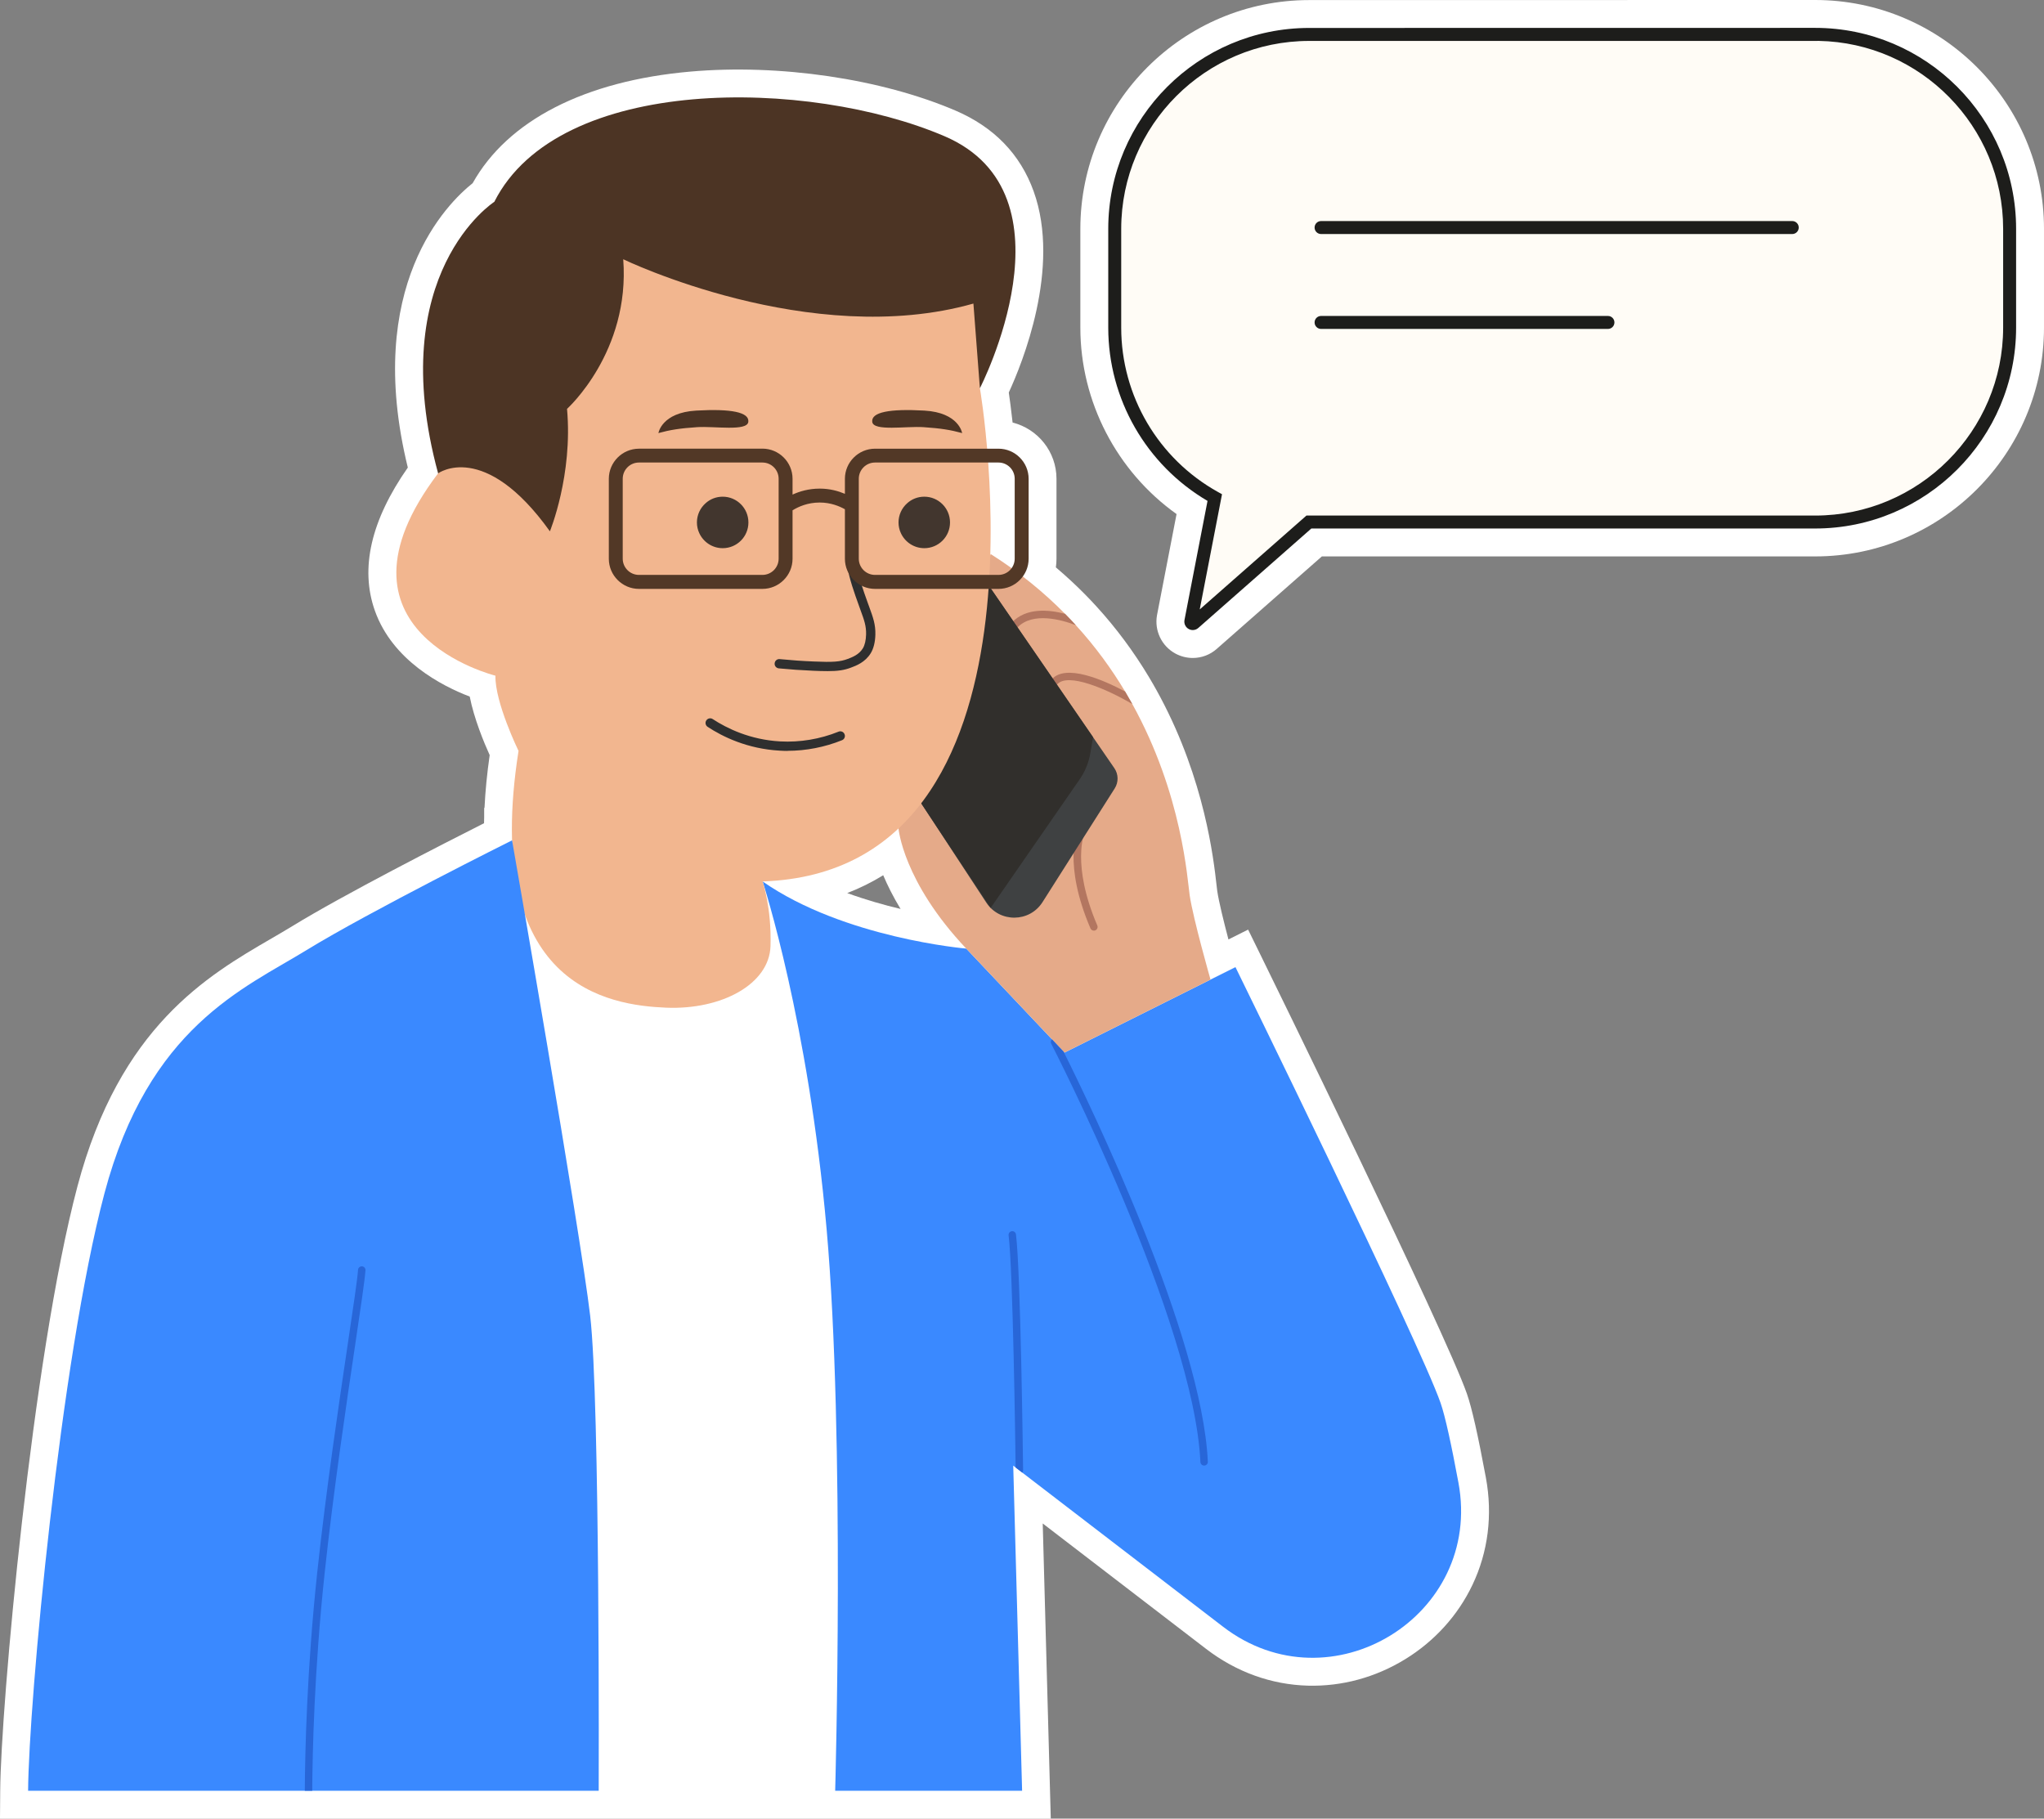 <?xml version="1.0" encoding="UTF-8"?>
<svg id="Livello_1" data-name="Livello 1" xmlns="http://www.w3.org/2000/svg" viewBox="0 0 1099.05 977.96">
  <rect x="0" y="0" width="1099.05" height="977.96" fill="#808080" stroke="none"/>
  <defs>
    <style>
      .cls-1 {
        fill: #e5aa89;
      }

      .cls-2 {
        fill: #312f2c;
      }

      .cls-3 {
        fill: #3a89ff;
      }

      .cls-4 {
        fill: #fff;
      }

      .cls-5 {
        fill: #2f2f2f;
      }

      .cls-6 {
        fill: #42362e;
      }

      .cls-7 {
        fill: #3f4142;
      }

      .cls-8 {
        fill: #fffcf6;
      }

      .cls-9 {
        fill: #2866d8;
      }

      .cls-10 {
        fill: #4c3424;
      }

      .cls-11 {
        fill: #1d1d1b;
      }

      .cls-12 {
        fill: #b37660;
      }

      .cls-13 {
        fill: #523826;
      }

      .cls-14 {
        fill: #f2b68f;
      }
    </style>
  </defs>
  <g>
    <path class="cls-4" d="M975.99,0l-272.03.04c-67.85,0-123.06,55.2-123.06,123.06v53.09c0,39.82,19.58,77.31,51.73,100.25l-10.48,54.2-.04.22c-1.46,8.22,2.46,16.47,9.76,20.51,2.89,1.6,6.16,2.45,9.47,2.45,4.8,0,9.39-1.75,12.94-4.92l56.48-49.69h265.23c67.85,0,123.06-55.2,123.06-123.06v-53.09c0-67.85-55.2-123.06-123.06-123.06Z"/>
    <path class="cls-4" d="M788.76,749.5c-11.66-33.43-106.94-227.78-111-236.04l-6.65-13.57-10.58,5.29c-2.55-9.68-5.17-20.32-6.01-25.97-.09-.6-.24-1.89-.39-3.26-1.59-14.1-6.36-56.28-30.29-101.16l-1.88-3.46c-.65-1.18-1.32-2.37-2-3.54l-2.13-3.64c-8.2-13.68-17.71-26.49-28.28-38.06-2.08-2.28-4.17-4.48-6.2-6.53-4.93-5-10.16-9.84-15.62-14.46.23-1.52.34-3.07.34-4.63v-42.99c0-14.58-10.05-26.86-23.6-30.26-.77-7.01-1.52-12.53-2.05-16.15,7.15-15.5,28.19-66.99,13.37-108.19-7.17-19.94-21.33-34.56-42.06-43.43-40.03-17.13-94.64-25.16-142.54-20.95-56.79,4.99-98.17,26.25-117.05,60.01-13.51,10.72-58.78,55.06-34.86,152.92-19.81,28.34-25.78,54.2-17.72,76.94,9.53,26.92,36.18,40.54,51.01,46.21,2.34,11.87,7.61,24.59,10.73,31.48-1.42,9.9-2.35,19.38-2.78,28.38l-.18-.03v4.81c-.03,1.16-.06,2.31-.07,3.46-20.98,10.59-75.61,38.47-103.21,55.42-3.47,2.13-7.19,4.29-11.12,6.57-34.4,19.99-81.52,47.36-104.31,133.34C17.17,730.32.43,918.43.11,962.86l-.11,15.11h449.07s115.93,0,115.93,0l-4.33-158.73,87.86,67.45c16.18,12.42,35.12,19.25,54.78,19.76,18.26.47,36.26-4.43,52.15-14.16,15.87-9.73,28.41-23.56,36.25-39.99,8.46-17.72,10.96-37.68,7.24-57.72-4.31-23.19-7.55-37.51-10.19-45.07ZM484.23,488.78c-8.92-2.13-18.77-4.92-28.68-8.54,6.79-2.62,13.25-5.82,19.35-9.59,2.27,5.37,5.29,11.48,9.33,18.13Z"/>
  </g>
  <g>
    <polygon class="cls-4" points="275.34 451.89 410.06 473.99 430.68 503.98 486.6 795.04 449.07 962.96 321.92 962.96 270.6 608.15 275.34 451.89"/>
    <g>
      <g>
        <path class="cls-8" d="M975.99,18.52h-272.03c-57.76,0-104.57,46.81-104.57,104.57v53.09c0,39.32,21.72,73.55,53.79,91.4l-12.86,66.51c-.17.98.98,1.64,1.71.98l61.77-54.34h272.2c57.76,0,104.57-46.81,104.57-104.57v-53.09c0-57.76-46.81-104.57-104.57-104.57v.03Z"/>
        <path class="cls-11" d="M641.34,338.81c-.75,0-1.5-.19-2.19-.57-1.7-.94-2.61-2.86-2.27-4.77l12.4-64.11c-32.99-19.38-53.38-54.85-53.38-93.18v-53.09c0-59.58,48.47-108.06,108.06-108.06l272.03-.04c59.58,0,108.06,48.48,108.06,108.06v53.09c0,59.58-48.47,108.06-108.06,108.06h-270.89l-60.78,53.48c-.82.74-1.89,1.13-2.98,1.13ZM639.72,332.44s-.03.03-.05.04l.05-.04ZM703.96,22.01c-55.74,0-101.09,45.35-101.09,101.09v53.09c0,36.65,19.92,70.5,51.99,88.35l2.21,1.23-11.98,61.95,57.38-50.48h273.52c55.74,0,101.09-45.35,101.09-101.09v-53.09c0-55.12-44.34-100.08-99.23-101.07l-1.86.02h-272.03Z"/>
      </g>
      <path class="cls-11" d="M963.68,125.85h-253.34c-1.93,0-3.49-1.56-3.49-3.49s1.56-3.49,3.49-3.49h253.34c1.93,0,3.49,1.56,3.49,3.49s-1.56,3.49-3.49,3.49Z"/>
      <path class="cls-11" d="M864.58,176.88h-154.24c-1.93,0-3.49-1.56-3.49-3.49s1.56-3.49,3.49-3.49h154.24c1.93,0,3.49,1.56,3.49,3.49s-1.56,3.49-3.49,3.49Z"/>
    </g>
    <path class="cls-3" d="M657.66,874.78l-107.96-82.88-3.6-2.77-1.29-.99,4.77,174.82h-100.51s5.36-189.37-4.6-301.97c-9.87-111.71-34.03-185.84-34.4-186.99,43.72,30.52,109.47,36.1,109.47,36.1l46.1,48.77,6.2,6.55.55.59,91.91-45.95s98.81,201.44,110.3,234.38c2.52,7.22,5.88,22.85,9.6,42.87,13.29,71.58-68.79,121.8-126.54,77.47Z"/>
    <path class="cls-1" d="M650.89,526.76l-78.5,39.25-52.85-55.91c-34.09-36.06-36.41-64.59-36.41-64.59l49.54-147.58c15.5,9.81,28.72,20.7,40,32.15,2,2.02,3.93,4.06,5.8,6.11,10.59,11.6,19.3,23.66,26.49,35.66h0c1.35,2.26,2.64,4.5,3.88,6.74h0c26.95,48.66,29.62,94.65,30.84,102.83,1.93,12.94,11.21,45.34,11.21,45.34Z"/>
    <path class="cls-12" d="M578.47,336.19c-7.58-2.91-23.17-7.35-31.42,1.25-.77.8-2.03.82-2.83.06-.8-.77-.82-2.03-.06-2.83,7.6-7.93,19.56-6.94,28.51-4.59,2,2.02,3.93,4.06,5.8,6.11Z"/>
    <path class="cls-12" d="M608.84,378.59c-13.96-8.19-34.62-17.03-40.34-10.63-.74.82-2,.89-2.82.16-.83-.74-.9-2-.16-2.83,7.51-8.4,27.29.09,39.44,6.56h0c1.35,2.26,2.64,4.5,3.88,6.74Z"/>
    <path class="cls-12" d="M588.17,500.44c-.78,0-1.51-.46-1.84-1.21-14.92-34.85-7.08-52.63-6.73-53.37.46-1,1.65-1.44,2.65-.98,1,.46,1.44,1.65.98,2.65-.11.24-7.33,17.19,6.78,50.13.43,1.02-.04,2.19-1.05,2.63-.26.11-.52.16-.79.16Z"/>
    <path class="cls-7" d="M495.33,431.98l34.98,53.35c7.17,10.94,23.24,10.82,30.25-.22l38.82-61.15c2.12-3.34,2.04-7.63-.2-10.89l-69.34-100.83-34.51,119.74Z"/>
    <path class="cls-2" d="M532.67,488.23l47.84-69.11c2.95-4.26,4.92-9.11,5.78-14.21l1.43-8.5-57.89-84.18-34.51,119.74,37.34,56.25Z"/>
    <path class="cls-9" d="M649.45,786.01c.05,1.1-.8,2.04-1.91,2.09h-.09c-1.06,0-1.95-.84-2-1.91-3.51-75.78-79.45-223.46-80.22-224.95-.41-.81-.22-1.77.41-2.37l6.2,6.55c14.32,28.67,74.47,152.75,77.61,220.59Z"/>
    <path class="cls-9" d="M550.12,790.66c0,.47-.15.9-.42,1.24l-3.6-2.77c-.17-13.26-1.44-106.09-3.78-124.82-.14-1.1.64-2.1,1.73-2.24,1.1-.14,2.1.64,2.24,1.74,2.53,20.3,3.78,122.51,3.83,126.85Z"/>
    <path class="cls-14" d="M531.34,144.45l-4.46,64.27s45.16,259.76-116.82,265.27c0,0,4.89,14.43,4.24,34.78-.65,20.35-26.09,34.35-56.2,33.1-30.11-1.28-99.29-10.82-79.29-138.07,0,0-12.74-26.14-12.42-40.46,0,0-95.44-23.53-30.84-108.78l8.26-29.57,61.39-21.63,23.53-71.88,121.2,26.41,81.41-13.34v-.11Z"/>
    <path class="cls-10" d="M526.91,208.72s53.75-104.32-19.08-135.49c-72.83-31.17-207.37-33.4-242.04,35.3,0,0-59.48,38.18-30.22,146.01,0,0,24.81-18.13,60.11,31.17,0,0,12.42-30.22,9.21-65.84,0,0,34.02-30.54,30.22-80.46,0,0,100.52,48.67,188.29,23.83l3.48,45.49h.03Z"/>
    <path class="cls-5" d="M423.4,403.75c10,0,20.05-1.96,29.35-5.71,1.28-.52,1.9-1.96,1.36-3.23-.52-1.28-1.96-1.9-3.23-1.36-9.95,4.02-20.79,5.82-31.36,5.24-16.25-.9-28.7-7.04-36.3-12.01-1.14-.76-2.69-.43-3.45.73-.76,1.14-.43,2.69.73,3.45,8.1,5.33,21.41,11.85,38.78,12.8,1.36.08,2.77.14,4.16.14h0l-.03-.05Z"/>
    <path class="cls-10" d="M517.34,232.88s-1.68-11.03-20.35-12.09c-18.67-1.06-28.61.84-27.99,6.06s18.23,2.23,27.55,2.85,14.62,1.49,20.79,3.18h0Z"/>
    <path class="cls-10" d="M354.03,232.88s1.68-11.03,20.35-12.09c18.67-1.06,28.61.84,27.99,6.06-.62,5.22-18.23,2.23-27.55,2.85s-14.62,1.49-20.79,3.18h0Z"/>
    <path class="cls-6" d="M487.78,270.62c2.45-2.23,5.68-3.53,9.21-3.53,7.64,0,13.83,6.2,13.83,13.86s-6.2,13.83-13.83,13.83c-5.57,0-10.41-3.32-12.58-8.07-.82-1.74-1.28-3.72-1.28-5.76,0-4.1,1.79-7.8,4.65-10.33Z"/>
    <path class="cls-6" d="M379.38,270.62c2.45-2.23,5.68-3.53,9.21-3.53,7.64,0,13.83,6.2,13.83,13.86s-6.2,13.83-13.83,13.83c-5.57,0-10.41-3.32-12.58-8.07-.82-1.74-1.28-3.72-1.28-5.76,0-4.1,1.79-7.8,4.65-10.33Z"/>
    <path class="cls-5" d="M444.65,360.9c6.03,0,9.35-.54,12.93-1.9,2.85-1.06,7.58-2.85,10.6-7.72,1.52-2.47,2.39-5.9,2.5-9.95.16-5.54-1.28-9.4-3.21-14.73l-.76-2.09c-2.74-7.64-5.11-14.24-6.25-20.98-.79-4.73-1.01-9.59-.62-14.46.11-1.36-.92-2.55-2.28-2.69-1.39-.14-2.55.92-2.69,2.28-.43,5.24-.19,10.54.68,15.68,1.2,7.2,3.64,13.97,6.47,21.85l.76,2.12c1.9,5.16,3.02,8.29,2.91,12.88-.08,3.13-.71,5.76-1.74,7.45-2.12,3.45-5.73,4.78-8.1,5.68-4.1,1.55-7.88,1.85-18.29,1.39-6.09-.24-12.23-.68-18.32-1.28-1.39-.14-2.58.87-2.72,2.26s.87,2.58,2.26,2.72c6.17.6,12.45,1.03,18.59,1.28,2.85.14,5.24.19,7.34.19h-.05v.03Z"/>
    <path class="cls-13" d="M343.56,241.25h66.39c8.91,0,16.2,7.28,16.2,16.2v8.51c3.8-1.74,8.7-3.21,14.54-3.21h.19c5.33,0,9.86,1.3,13.42,2.8v-8.07c0-8.91,7.28-16.2,16.2-16.2h66.39c8.91,0,16.2,7.28,16.2,16.2v42.99c0,8.91-7.28,16.2-16.2,16.2h-66.39c-8.91,0-16.2-7.28-16.2-16.2v-26.63c-3.02-1.68-7.64-3.59-13.45-3.61h-.16c-6.39,0-11.36,2.23-14.54,4.18v26.06c0,8.91-7.28,16.2-16.2,16.2h-66.39c-8.91,0-16.2-7.28-16.2-16.2v-42.99c0-8.91,7.28-16.2,16.2-16.2h0v-.03ZM461.77,300.43c0,4.81,3.91,8.72,8.72,8.72h66.39c4.81,0,8.72-3.91,8.72-8.72v-42.99c0-4.81-3.91-8.72-8.72-8.72h-66.39c-4.81,0-8.72,3.91-8.72,8.72v42.99ZM334.84,300.43c0,4.81,3.91,8.72,8.72,8.72h66.39c4.81,0,8.72-3.91,8.72-8.72v-42.99c0-4.81-3.91-8.72-8.72-8.72h-66.39c-4.81,0-8.72,3.91-8.72,8.72,0,0,0,42.99,0,42.99Z"/>
    <path class="cls-3" d="M321.92,962.96H15.11c.34-47.31,17.28-231.5,41.02-321.12,23.75-89.61,75.07-110.29,108.77-130.97,33.7-20.69,110.44-58.99,110.44-58.99,0,0,36.62,209.88,41.98,255.54,5.37,45.66,4.6,255.54,4.6,255.54Z"/>
    <path class="cls-9" d="M196.51,683.09c-.39,5.5-2.53,19.85-5.48,39.72-4.67,31.41-11.73,78.88-16.48,123.25-5.6,52.28-6.55,97.01-6.66,116.9h-4c.11-19.99,1.06-64.88,6.68-117.33,4.76-44.45,11.83-91.96,16.5-123.41,2.94-19.78,5.07-34.07,5.45-39.41.08-1.1,1.03-1.92,2.14-1.85,1.1.07,1.93,1.03,1.85,2.13Z"/>
  </g>
</svg>